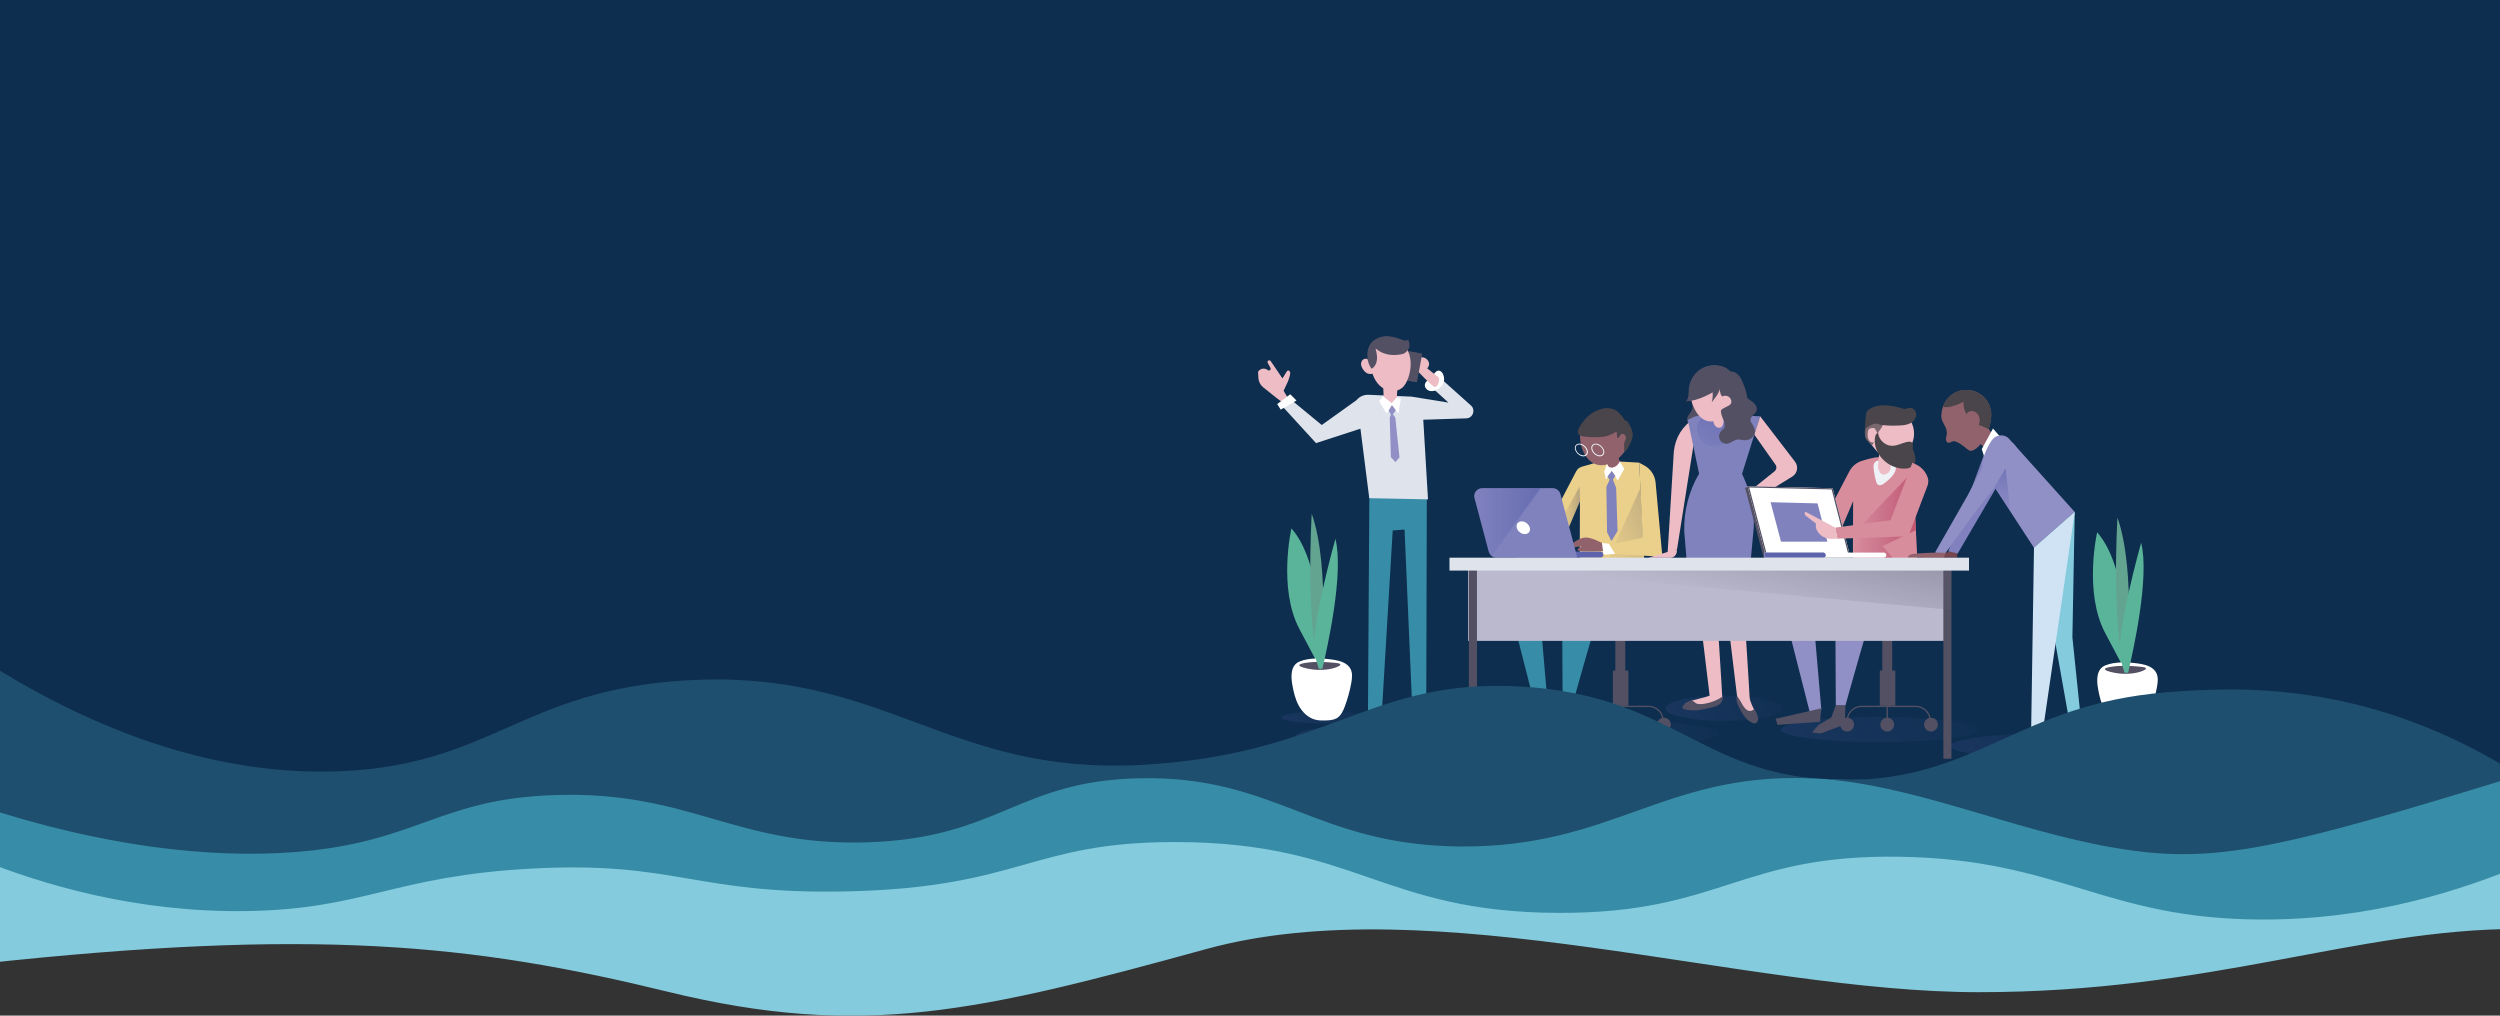 <?xml version="1.0" encoding="utf-8"?>
<!-- Generator: Adobe Illustrator 19.0.0, SVG Export Plug-In . SVG Version: 6.00 Build 0)  -->
<svg version="1.1" id="Layer_1" xmlns="http://www.w3.org/2000/svg" xmlns:xlink="http://www.w3.org/1999/xlink" x="0px" y="0px"
	 viewBox="0 0 1920 780" enable-background="new 0 0 1920 780" xml:space="preserve">
<rect x="0" y="0" width="1920" height="780" fill="#333333" stroke="none"/>
<rect id="XMLID_7_" fill="#0D2E4E" width="1920" height="696.5"/>
<g id="XMLID_8_">
	<linearGradient id="XMLID_19_" gradientUnits="userSpaceOnUse" x1="1055.326" y1="525.982" x2="945.595" y2="599.136">
		<stop  offset="0" style="stop-color:#5057A5;stop-opacity:2.000000e-002"/>
		<stop  offset="1" style="stop-color:#4D57A5;stop-opacity:0.64"/>
	</linearGradient>
	<ellipse id="XMLID_165_" opacity="0.5" fill="url(#XMLID_19_)" cx="1017.8" cy="551" rx="33.6" ry="4.7"/>
	<linearGradient id="XMLID_20_" gradientUnits="userSpaceOnUse" x1="1672.638" y1="527.48" x2="1562.907" y2="600.634">
		<stop  offset="0" style="stop-color:#5057A5;stop-opacity:2.000000e-002"/>
		<stop  offset="1" style="stop-color:#4D57A5;stop-opacity:0.64"/>
	</linearGradient>
	<ellipse id="XMLID_164_" opacity="0.5" fill="url(#XMLID_20_)" cx="1635.1" cy="552.5" rx="33.6" ry="4.7"/>
	<g id="XMLID_158_">
		<path id="XMLID_163_" fill="#5AB49A" d="M991.8,405.8c0,0-10.4,46,6.1,77.2c16.5,31.2,16.5,31.2,16.5,31.2
			S1018.7,436.1,991.8,405.8z"/>
		<path id="XMLID_162_" fill="#FFFFFF" d="M992.5,525.9c1,5.6,2.3,11.3,5.1,16.3c2.8,5,7.3,9.3,12.9,10.6c2.5,0.6,5.2,0.6,7.8,0.5
			c2.8-0.1,5.8-0.3,8.3-1.7c3.2-1.9,4.9-5.5,6.2-9c2.2-5.9,3.9-12,5-18.2c0.6-3.6,1.1-7.4-0.6-10.7c-2.3-4.4-7.6-6.1-12.4-6.9
			c-8.1-1.3-19.2-2-26.9,1.3C991,511.1,991.4,519.7,992.5,525.9z"/>
		<path id="XMLID_161_" fill="#535064" d="M1010.8,514.4c6.4,0.4,13.3-0.6,17.4-2.8c0.8-0.4,1.5-1,1.1-1.5c-0.4-0.6-2.2-0.9-3.6-1
			c-7.7-0.8-16.2-1.2-23.7,0.1C990.9,511.1,1004.9,514.1,1010.8,514.4z"/>
		<path id="XMLID_160_" fill="#62A48F" d="M1007.4,394.5c0,0-5.2,87.7,6.9,119.8C1014.3,514.3,1022.1,436.1,1007.4,394.5z"/>
		<path id="XMLID_159_" fill="#5AB49A" d="M1012.8,513.6h2.8c4.1-17.4,16.6-73.6,10-99.8c0,0-20.8,73.8-15.6,90.3
			C1011.3,508.4,1012.2,511.5,1012.8,513.6z"/>
	</g>
	<g id="XMLID_152_">
		<path id="XMLID_157_" fill="#5AB49A" d="M1610.6,408.8c0,0-10.4,46,6.1,77.2c16.5,31.2,16.5,31.2,16.5,31.2
			S1637.5,439.1,1610.6,408.8z"/>
		<path id="XMLID_156_" fill="#FFFFFF" d="M1611.3,528.9c1,5.6,2.3,11.3,5.1,16.3c2.8,5,7.3,9.3,12.9,10.6c2.5,0.6,5.2,0.6,7.8,0.5
			c2.8-0.1,5.8-0.3,8.3-1.7c3.2-1.9,4.9-5.5,6.2-9c2.2-5.9,3.9-12,5-18.2c0.6-3.6,1.1-7.4-0.6-10.7c-2.3-4.4-7.6-6.1-12.4-6.9
			c-8.1-1.3-19.2-2-26.9,1.3C1609.8,514.1,1610.2,522.7,1611.3,528.9z"/>
		<path id="XMLID_155_" fill="#535064" d="M1629.5,517.4c6.4,0.4,13.3-0.6,17.4-2.8c0.8-0.4,1.5-1,1.1-1.5c-0.5-0.6-2.2-0.9-3.6-1
			c-7.7-0.8-16.2-1.2-23.7,0.1C1609.6,514.1,1623.7,517.1,1629.5,517.4z"/>
		<path id="XMLID_154_" fill="#62A48F" d="M1626.2,397.5c0,0-5.2,87.7,6.9,119.8C1633.1,517.3,1640.9,439.1,1626.2,397.5z"/>
		<path id="XMLID_153_" fill="#5AB49A" d="M1631.6,516.6h2.8c4.1-17.4,16.6-73.6,10-99.8c0,0-20.8,73.8-15.6,90.3
			C1630.1,511.4,1631,514.5,1631.6,516.6z"/>
	</g>
	<linearGradient id="XMLID_21_" gradientUnits="userSpaceOnUse" x1="1154.954" y1="509.18" x2="907.738" y2="673.99">
		<stop  offset="0" style="stop-color:#5057A5;stop-opacity:2.000000e-002"/>
		<stop  offset="1" style="stop-color:#4D57A5;stop-opacity:0.64"/>
	</linearGradient>
	<ellipse id="XMLID_151_" opacity="0.5" fill="url(#XMLID_21_)" cx="1070.4" cy="565.5" rx="75.7" ry="9.7"/>
	<linearGradient id="XMLID_65_" gradientUnits="userSpaceOnUse" x1="1658.373" y1="516.671" x2="1411.158" y2="681.481">
		<stop  offset="0" style="stop-color:#5057A5;stop-opacity:2.000000e-002"/>
		<stop  offset="1" style="stop-color:#4D57A5;stop-opacity:0.64"/>
	</linearGradient>
	<ellipse id="XMLID_150_" opacity="0.5" fill="url(#XMLID_65_)" cx="1573.8" cy="573" rx="75.7" ry="9.7"/>
	<linearGradient id="XMLID_66_" gradientUnits="userSpaceOnUse" x1="1328.754" y1="506.931" x2="1081.538" y2="671.741">
		<stop  offset="0" style="stop-color:#5057A5;stop-opacity:2.000000e-002"/>
		<stop  offset="1" style="stop-color:#4D57A5;stop-opacity:0.64"/>
	</linearGradient>
	<ellipse id="XMLID_149_" opacity="0.5" fill="url(#XMLID_66_)" cx="1244.2" cy="563.3" rx="75.7" ry="9.7"/>
	<linearGradient id="XMLID_67_" gradientUnits="userSpaceOnUse" x1="1528.023" y1="503.935" x2="1280.81" y2="668.744">
		<stop  offset="0" style="stop-color:#5057A5;stop-opacity:2.000000e-002"/>
		<stop  offset="1" style="stop-color:#4D57A5;stop-opacity:0.64"/>
	</linearGradient>
	<ellipse id="XMLID_148_" opacity="0.5" fill="url(#XMLID_67_)" cx="1443.5" cy="560.3" rx="75.7" ry="9.7"/>
	<linearGradient id="XMLID_68_" gradientUnits="userSpaceOnUse" x1="1375.108" y1="510.108" x2="1226.456" y2="609.209">
		<stop  offset="0" style="stop-color:#5057A5;stop-opacity:2.000000e-002"/>
		<stop  offset="1" style="stop-color:#4D57A5;stop-opacity:0.64"/>
	</linearGradient>
	<ellipse id="XMLID_147_" opacity="0.5" fill="url(#XMLID_68_)" cx="1324.3" cy="544" rx="45.2" ry="9.7"/>
	<path id="XMLID_146_" fill="#DFE3EC" d="M1083.9,304.6l28.5,4.6l-13.6-12.4l6.5-7.2l24.7,22.1c3.4,3.6,1,9.5-4,9.6l-34.6,1.1
		L1083.9,304.6z"/>
	<polygon id="XMLID_145_" fill="#378DA7" points="1095.8,377.8 1095.3,564.1 1085.5,564.8 1078.7,406.7 1069.6,407.4 1060.3,563.4 
		1050.5,562.7 1051.7,374.4 	"/>
	<path id="XMLID_143_" fill="#DFE3EC" d="M1083.9,304.6l-33-1.4c-3.4-0.1-6.7,1.3-8.9,3.9l9.6,75.5l45.1,0.9l-4.1-69.2
		C1092.6,314.3,1085.1,304.7,1083.9,304.6z"/>
	<path id="XMLID_142_" fill="#FFFFFF" d="M1098.8,290.2c-1.8,1.4-4.1,2.8-4.5,5.1c-0.3,2,1.1,3.9,3,4.7c1.9,0.7,4,0.4,5.8-0.4
		c2.9-1.3,5.4-4,5.9-7.2c0.4-2.3-0.6-6.8-3.3-7.6C1102.6,283.7,1101,288.4,1098.8,290.2z"/>
	<polygon id="XMLID_141_" fill="#1F4F6E" points="1050.5,562.7 1031.4,568.4 1032.1,570.1 1059.8,567 1060.3,563.4 	"/>
	<path id="XMLID_140_" fill="#EDBCC4" d="M988.8,305.2l-3-5.1l3.3-7c0,0,1.8-4.8,1.8-6.4c0-1.5-1.5-3.6-3-0.9c-1.5,2.7-3,4.8-3,4.8
		l-9-13.3c-0.3-0.4-0.7-0.6-1.1-0.6l0,0c-1,0-1.7,1.1-1.2,2l2.1,3.8c0.7,1.3-0.8,2.6-2,1.8l-0.4-0.3c-2.3-1.6-5.3-1-6.9,1.2
		l-0.2,0.2l0.2,4.5c0.1,2.9,1.4,5.6,3.7,7.5c5.3,4.3,14.7,12,14.9,11.3C985.2,307.9,988.8,305.2,988.8,305.2z"/>
	<path id="XMLID_139_" fill="#EDBCC4" d="M1091.1,275.5c-1.2-0.6-2.9,0-3.6,1.1c-0.8,1.1-0.8,2.7-0.3,4c0.9,2.4,3.5,4.2,6.1,3.8
		c2.5-0.4,4.6-3,4.2-5.5c-0.3-1.8-1.7-3.4-3.4-4.1c-1.7-0.7-3.7-0.5-5.4,0.2"/>
	<path id="XMLID_138_" fill="#EDBCC4" d="M1090.4,278.4l14.8,11.7c0,0,0.4,6.4-3.2,7.1c-1.1,0.7-14.8-13.8-14.8-13.8L1090.4,278.4z"
		/>
	<path id="XMLID_137_" fill="#1F4F6E" d="M1085.5,564.8l0.5,3.1l24,4c0,0,1.2-1.9,0.5-2.1c-0.7-0.2-15.2-5.7-15.2-5.7L1085.5,564.8z
		"/>
	<path id="XMLID_136_" fill="#EDBCC4" d="M1062,288.7l0.8,20.5c0,2.4,1.7,4.4,4.1,4.8l0,0c2.7,0.4,5.2-1.4,5.6-4.1l1-17.8
		L1062,288.7z"/>
	<g id="XMLID_133_">
		
			<rect id="XMLID_135_" x="1079.9" y="270.4" transform="matrix(0.983 0.183 -0.183 0.983 69.805 -193.721)" fill="#535064" width="10.6" height="22.3"/>
		
			<rect id="XMLID_134_" x="1079.9" y="270.3" transform="matrix(0.983 0.183 -0.183 0.983 69.752 -193.568)" fill="#535064" width="9.4" height="22.3"/>
	</g>
	<path id="XMLID_132_" fill="#FFFFFF" d="M1060.8,306.2c0,0-1.5,1.3-1.6,1.7c-0.1,0.4,5.8,9.7,5.8,9.7l4-6.3l4.9,6.3l2-11.5
		l-3.3-0.8l-3.8,4.3l-6.7-5.4L1060.8,306.2z"/>
	<polygon id="XMLID_131_" fill="#908FC6" points="1069,311.2 1066.5,315.3 1068.2,318.4 1067.3,320.8 1068.2,351.1 1071.7,354.9 
		1074.8,351.3 1071.6,320.7 1069.7,318.2 1072,315.1 	"/>
	<path id="XMLID_130_" fill="#EDBCC4" d="M1053.5,266.7c-2.1,4.8-1.9,10.3-0.8,15.5c1.2,5.6,3.5,11.2,7.9,14.8
		c4.4,3.6,11.3,4.6,15.8,1.2c2.7-2,4.2-5.3,5.3-8.5c2.1-6.4,2.5-13.6-0.2-19.8C1076.6,258.4,1059.3,253.2,1053.5,266.7z"/>
	<polygon id="XMLID_129_" fill="#DFE3EC" points="1046.1,328.8 1010.7,340.3 985,312.2 991.4,306.9 1015.1,326.4 1042.1,307.1 
		1046.6,315.2 	"/>
	<polygon id="XMLID_128_" fill="#FFFFFF" points="980.9,310.3 983.6,314.6 995.7,307.6 990.9,302.8 	"/>
	<path id="XMLID_127_" fill="#EDBCC4" d="M1047.4,275.8c-1.5,0.7-2.3,2.5-2.1,4.2c0.2,1.7,1.1,3.2,2.1,4.5c0.6,0.7,1.2,1.4,2,1.9
		c0.8,0.5,1.7,0.7,2.5,0.8c1.1,0.1,2.4,0,3-0.9c0.3-0.5,0.4-1.1,0.5-1.7c0.3-2.7-0.4-3.8-2-5.8
		C1052,277.1,1050.1,274.6,1047.4,275.8z"/>
	<path id="XMLID_126_" fill="#535064" d="M1057.5,276c-0.2,2.9-1.6,5.8-4.1,7.2c-1.9-2.4-2.9-5.4-3.2-8.4c-0.4-3.7,0.2-7.7,2.4-10.8
		c2.5-3.5,6.8-5.4,11.1-5.7c4.3-0.3,8.5,0.8,12.5,2.4c1.7,0.7,3.9,1.4,5.2,0.1c0.7,1.3,1.1,2.7,1.1,4.2c0,1.1-0.2,2.3-0.8,3.2
		c-1,1.6-2.7,3.3-4.6,3.7c-14,3.1-20.5-4.5-20.5-4.2c-0.2,0.7,0.2,1.7,0.4,2.4C1057.4,272.1,1057.7,274,1057.5,276z"/>
	<path id="XMLID_125_" fill="#EBD08B" d="M1262.9,432.6l-4-77.3c0,0-19.9-1.2-25.8-1.2c-3.2,0-8.7,1.5-13.1,2.9
		c-4.1,1.3-7.5,1.2-9.5,5l-32.6,62.4l20,1.9l6.7-7.6l-3.4-5.1l12.2-28.7l-0.2,48.6L1262.9,432.6z"/>
	<linearGradient id="XMLID_167_" gradientUnits="userSpaceOnUse" x1="1191.508" y1="397.113" x2="1213.535" y2="397.113">
		<stop  offset="0" style="stop-color:#EBD08B;stop-opacity:0"/>
		<stop  offset="1" style="stop-color:#535064;stop-opacity:0.7"/>
	</linearGradient>
	<path id="XMLID_124_" opacity="0.5" fill="url(#XMLID_167_)" d="M1213.1,373.6l-21.6,39l6.7,7.9c0,0,2.7,0.5,5.3-0.3l1.2-1.4
		l-3.4-5.1l12.2-28.7L1213.1,373.6z"/>
	<path id="XMLID_123_" fill="#91626B" d="M1230.3,417c-0.8-0.3-7.5-4.2-12.5-4.2c-5,0-11.1,5.3-11.1,5.3s-0.8,2.8,2.5,2.2
		c3.3-0.6,5.6-0.8,5.6-0.8s-5.9,3.1-1.9,3.6c3.9,0.6,20.3,0,20.3,0L1230.3,417z"/>
	<path id="XMLID_122_" fill="#5D63AC" d="M1229.1,428.3h-64.4v-4.7h64.4c1.3,0,2.4,1.1,2.4,2.4l0,0
		C1231.5,427.3,1230.4,428.3,1229.1,428.3z"/>
	<path id="XMLID_121_" fill="#8082BE" d="M1211.4,428.3h-62.1c-2.7,0-5.1-1.8-5.9-4.5l-11-41.3c-1-3.8,1.9-7.6,5.9-7.6h54.2
		c2.7,0,5.1,1.8,5.9,4.5L1211.4,428.3z"/>
	<linearGradient id="XMLID_168_" gradientUnits="userSpaceOnUse" x1="1132.35" y1="400.973" x2="1183.285" y2="400.973">
		<stop  offset="0" style="stop-color:#4F56A4;stop-opacity:0"/>
		<stop  offset="1" style="stop-color:#4D57A5;stop-opacity:0.502"/>
	</linearGradient>
	<path id="XMLID_120_" fill="url(#XMLID_168_)" d="M1138.4,375c-4,0-6.9,3.8-5.9,7.6l11,41.3c0.3,1.3,1.1,2.4,2,3.1l37.7-52H1138.4z
		"/>
	<path id="XMLID_119_" fill="#FFFFFF" d="M1174.9,405.3c0.7,2.7-1,4.9-3.8,4.9c-2.8,0-5.6-2.2-6.2-4.9c-0.7-2.7,1-4.9,3.8-4.9
		C1171.4,400.4,1174.2,402.6,1174.9,405.3z"/>
	<path id="XMLID_118_" fill="#91626B" d="M1231.2,344.6c0.6,1.1,4.5,16.4,4.5,16.4s1.4,2.5,4.7,2.2c3.3-0.3,4.7-5,4.7-5l-5.9-19.2
		L1231.2,344.6z"/>
	<path id="XMLID_117_" fill="#91626B" d="M1251.8,335.1c0,10.6-11.2,22.2-21.8,22.2c-10.6,0-16.5-11.7-16.5-22.2
		c0-10.6,8.6-19.1,19.1-19.1C1243.2,316,1251.8,324.6,1251.8,335.1z"/>
	<path id="XMLID_116_" fill="#FFFFFF" d="M1234.2,356.3l-2.2,5.9l1.4,6.1l4.5-6.4l4.5,7.2l5-8.9l-3.3-5.9c0,0-1.7,3.9-5.3,4.7
		C1235.1,359.9,1234.2,356.3,1234.2,356.3z"/>
	<polygon id="XMLID_115_" fill="#8082BE" points="1237.8,361.8 1234.5,366 1236.2,368.5 1233.7,373.8 1234.2,408.7 1237.6,415.6 
		1242.3,407.8 1241.2,374.7 1238.7,368.3 1240.6,365.5 	"/>
	<linearGradient id="XMLID_169_" gradientUnits="userSpaceOnUse" x1="1203.289" y1="425.216" x2="1311.863" y2="382.271">
		<stop  offset="0" style="stop-color:#EBD08B;stop-opacity:0"/>
		<stop  offset="1" style="stop-color:#535064;stop-opacity:0.7"/>
	</linearGradient>
	<polygon id="XMLID_114_" fill="url(#XMLID_169_)" points="1261.3,371.5 1262.5,432.6 1233.8,432.3 	"/>
	<path id="XMLID_113_" fill="#EBD08B" d="M1258.9,355.4l2.7,57.6l-26.6,5.4l3.6,7l38.1,2.2l-5.2-56.9c-0.5-5.9-4.1-11-9.4-13.6
		L1258.9,355.4z"/>
	<polygon id="XMLID_112_" fill="#FFFFFF" points="1230.3,417 1235.6,417.6 1240.4,425.4 1231.5,426 	"/>
	<path id="XMLID_111_" fill="#378DA7" d="M1203.8,443.1l-47.1,12l24,94.2l8.3-4.1l-7-81l42.1-13.2l-24.4,14l0.4,76.8h7.4
		c0,0,20.7-75.2,22.7-75.2c2.1,0,36.8-23.1,36.8-23.1L1203.8,443.1z"/>
	<polygon id="XMLID_110_" fill="#378DA7" points="1155.3,556.7 1188.1,554.3 1189,544 1154,552 	"/>
	<polygon id="XMLID_109_" fill="#378DA7" points="1181.9,562.5 1188.5,563.3 1207.1,556.3 1207.5,541.8 1200.1,541.8 1196.8,550.9 
		1186.8,556.9 	"/>
	<path id="XMLID_108_" fill="#4A454A" d="M1212.9,328.3c-0.7,1.4-1.5,3-1,4.4c0.7,1.8,2.9,2.3,4.8,2.6c3.3,0.4,6.6,0.6,9.9,0.5
		c2.2,0,4.4-0.2,6.5-0.7c3.5-0.8,6.7-2.6,9.8-4.4c2.2-1.3,4.7-2.8,5.1-5.4c0.4-2.5-1.4-4.8-3.1-6.6c-1-1.1-1.9-2.1-3.1-3
		c-2.8-2.1-6.6-2.6-10-2.1C1223.1,315.2,1216.9,321,1212.9,328.3z"/>
	<path id="XMLID_107_" fill="#4A454A" d="M1244.2,334.5c0.3-1,1.6-1.5,2.6-1.2c1,0.3,1.7,1.3,1.8,2.4c0.2,1-0.1,2.1-0.6,3
		c-0.2,0.5-0.5,0.9-0.6,1.4c-0.1,0.4-0.1,0.9-0.1,1.3c0,1.9,0.1,3.7,0.1,5.6c1.5-0.6,2.4-2.2,3.2-3.6c1.7-3.2,3.5-6.6,3.3-10.2
		c-0.2-3-1.7-5.7-3.2-8.3c-0.3-0.6-0.7-1.1-1.2-1.5c-0.8-0.5-1.8-0.6-2.6-0.3c-0.9,0.3-1.6,0.8-2.4,1.3c-0.7,0.5-1.5,1-2.2,1.5
		c-0.7,0.5-1.5,1-1.9,1.8c-0.7,1.4,0.3,2,1.1,2.9C1241.9,331,1241.1,340.3,1244.2,334.5z"/>
	<g id="XMLID_103_">
		<path id="XMLID_104_" fill="#EEF1F6" d="M1216.1,350.5c-2.5,0-5.3-2.1-6.3-4.8c-0.5-1.4-0.4-2.8,0.3-3.7c0.6-0.8,1.6-1.3,2.8-1.3
			c2.5,0,5.3,2.1,6.3,4.8c0.5,1.4,0.4,2.8-0.3,3.7C1218.2,350,1217.3,350.5,1216.1,350.5z M1212.8,341.4c-0.9,0-1.7,0.4-2.2,1
			c-0.5,0.8-0.6,1.9-0.2,3c0.8,2.4,3.3,4.3,5.6,4.3c0.9,0,1.7-0.4,2.2-1c0.5-0.8,0.6-1.9,0.2-3
			C1217.6,343.4,1215.1,341.4,1212.8,341.4z"/>
	</g>
	<g id="XMLID_99_">
		<path id="XMLID_100_" fill="#EEF1F6" d="M1228.7,350.5c-2.5,0-5.3-2.1-6.3-4.8c-0.5-1.4-0.4-2.8,0.3-3.7c0.6-0.8,1.6-1.3,2.8-1.3
			c2.5,0,5.3,2.1,6.3,4.8c0.5,1.4,0.4,2.8-0.3,3.7C1230.9,350,1229.9,350.5,1228.7,350.5z M1225.5,341.4c-0.9,0-1.7,0.4-2.2,1
			c-0.5,0.8-0.6,1.9-0.2,3c0.8,2.4,3.3,4.3,5.6,4.3c0.9,0,1.7-0.4,2.2-1c0.5-0.8,0.6-1.9,0.2-3
			C1230.3,343.4,1227.7,341.4,1225.5,341.4z"/>
	</g>
	<g id="XMLID_86_">
		<path id="XMLID_98_" fill="#535064" d="M1298.6,305.3c0.2,3,1.8,6,1,8.9c-0.7,2.4-2.9,4.1-3.6,6.4c-0.8,2.7,0.6,5.5,1.9,7.9
			c1.1,2.1,2.7,4.4,5,4.4c1,0,2-0.5,2.9-0.9c2.2-1.1,4.5-2.2,6.7-3.4c1-0.5,1.9-1,2.7-1.7c1.2-1.1,1.8-2.7,2.3-4.2
			c1.7-4.7,3.2-9.7,2.9-14.7c-0.4-5-3.1-10.1-7.8-12c-2.6-1-10.2-2-12.5,0.3c-1,1-0.5,2.1-0.6,3.3
			C1299.3,301.6,1298.5,303.3,1298.6,305.3z"/>
		<path id="XMLID_97_" fill="#EDBCC4" d="M1304,320.3l-2.3,0.6c-9.5,6.2-15,14.7-16.2,25.9l-4.8,78.1l7.3-3.2L1304,320.3z"/>
		<path id="XMLID_96_" fill="#8082BE" d="M1351.8,319.7l-38.6-1.6c-3.3-0.1-9,1-12.1,2l-4.9,2.3l8.7,41.4h0
			c-7.9,13.4-11.8,28.7-11.4,44.2l4.6,56.4h43.3l5.5-59.5c0.5-12.2-1.8-24.3-6.6-35.5l-2.4-5.5L1351.8,319.7z"/>
		<linearGradient id="XMLID_173_" gradientUnits="userSpaceOnUse" x1="1310.958" y1="356.464" x2="1331.301" y2="302.653">
			<stop  offset="0" style="stop-color:#4F56A4;stop-opacity:0"/>
			<stop  offset="1" style="stop-color:#4D57A5;stop-opacity:0.502"/>
		</linearGradient>
		<path id="XMLID_95_" fill="url(#XMLID_173_)" d="M1305.4,336.3c1,2,2.5,3.8,4.4,4.9c2.6,1.5,5.8,1.7,8.7,1.1
			c2.9-0.6,5.6-2,8.2-3.5c4.7-2.7,9.1-6,12.5-10.2c2.4-3,4.2-7.2,2.3-10.4c-1.2-2.1-3.7-3.1-6-3.8
			C1323,311.1,1295.8,318.2,1305.4,336.3z"/>
		<path id="XMLID_94_" fill="#EDBCC4" d="M1335.2,299.5c0,10.3-10.9,24.2-21.2,24.2c-10.3,0-16-13.9-16-24.2
			c0-10.3,8.3-18.6,18.6-18.6C1326.9,280.9,1335.2,289.3,1335.2,299.5z"/>
		<path id="XMLID_93_" fill="#EDBCC4" d="M1351.8,319.7l26.8,34.9c2.8,3.7,1.8,8.9-2.1,11.4l-31.3,19.2l-3.9-6l21.5-17.2
			c1.6-1.3,1.9-3.5,0.8-5.1l-16.3-23.1L1351.8,319.7z"/>
		<path id="XMLID_92_" fill="#EDBCC4" d="M1265.9,428.4h16.8c2.7,0,4.9-2.1,5.1-4.8l0.1-1.9L1265.9,428.4z"/>
		<path id="XMLID_91_" fill="#EDBCC4" d="M1311.6,312c-0.2-0.6,4.4,12.3,4.4,12.3s1.1,5.3,5.5,4c4.4-1.3,1.7-20.1,1.1-20.3
			C1322,307.8,1312,313.1,1311.6,312z"/>
		<path id="XMLID_90_" fill="#535064" d="M1322.6,297.1c-8.6,5.2-17.7,10.6-27.7,11.2c2.3-2.8,1.8-6.8,2.2-10.4
			c0.7-5.9,4.1-11.3,9.1-14.5c5-3.1,11.4-3.8,17-1.9c2.1,0.7,4.1,1.9,5.4,3.7C1332.4,290.4,1326.6,294.6,1322.6,297.1z"/>
		<path id="XMLID_89_" fill="#535064" d="M1321.9,317.7c0.6,2.8,2.3,5.2,2.6,8c0.2,1.8-0.2,3.6-0.6,5.4c-0.5,2.2-1,4.3-1.5,6.5
			c3-0.6,5.7-2.2,8.1-4.1c8.6-6.9,13.1-18.6,11.2-29.4c-0.5-3.1-1.5-6.1-2.7-9c-0.9-2.3-1.8-4.6-3.3-6.4c-1.5-1.9-3.7-3.3-6.2-3.4
			c-2.9-0.1-5.5,1.8-7.2,4.2c-1.2,1.6-2,3.5-2,5.5s0.7,8.7,2.5,9.5c2.3-1.4,5.7-0.2,6.6,2.4c1.4,4-2.2,4.7-4.6,6.1
			C1321.9,314.6,1321.2,314.6,1321.9,317.7z"/>
		<path id="XMLID_88_" fill="#535064" d="M1341.6,305.6c1.8,1.4,3.9,2.4,5.5,4c1.6,1.6,2.7,4.1,1.8,6.2c-0.5,1.3-1.7,2.3-2.7,3.3
			c-1,1-2,2.3-1.8,3.8c0.1,0.9,0.7,1.8,1.2,2.6c1.4,2.1,2.6,4.5,2.1,6.9c-0.3,2-1.7,3.7-3.5,4.7c-1.8,1-3.8,1.2-5.8,0.9
			c-1.2-0.2-2.3-0.5-3.4-0.5c-3.1,0.1-5.5,2.9-8.5,3.3c-1.7,0.2-3.5-0.5-4.7-1.7c-1.2-1.3-1.8-3.1-1.5-4.8c0.5-2.8,2.9-4.8,5.2-6.5
			c2.3-1.7,4.7-3.8,5-6.6c0.2-2.1-0.7-4.2-0.5-6.3c0.4-3,3.2-5.2,3.9-8.2c0.4-1.7-0.2-5.9,2.4-5.9
			C1338.3,300.8,1340.1,304.5,1341.6,305.6z"/>
		<path id="XMLID_87_" fill="#535064" d="M1319.4,302.2c-0.5,1-1.2,2-1.9,2.9c-1,1.3-2,2.6-2.9,3.9c0.7-2.5,0.9-5.2,0.7-7.7
			c0-0.4-0.1-0.8,0-1.2c0.2-0.7,0.8-1.2,1.5-1.7c0.9-0.6,3.2-2.5,4.1-1.3C1321.5,298.1,1319.9,301.3,1319.4,302.2z"/>
	</g>
	<g id="XMLID_59_">
		<polygon id="XMLID_85_" fill="#535064" points="1342.1,373.4 1340.3,375 1346.4,382.1 		"/>
		<path id="XMLID_84_" fill="#D88D9C" d="M1472.7,432.6l-4-77.3c0,0-19.9-4.2-25.8-4.2c-3.2,0-8.7,1.5-13.1,2.9
			c-4.1,1.3-7.5,4.2-9.5,8l-32.6,62.4l20,1.9l6.7-7.6l-3.4-5.1l12.2-28.7l-0.2,48.6L1472.7,432.6z"/>
		<path id="XMLID_83_" fill="#EDBCC4" d="M1470,333c0,10.6-8.6,19.1-19.1,19.1c-5.8,0-9.9-6.1-13.4-10.2c-2.8-3.3-5.1-4.3-5.1-9
			c0-10.6,7.9-19,18.5-19C1461.5,313.9,1470,322.4,1470,333z"/>
		<polygon id="XMLID_82_" fill="#535064" points="1421.2,428.3 1354.5,428.3 1340.3,375 1407,375 		"/>
		<polygon id="XMLID_81_" fill="#FFFFFF" points="1421.2,428.3 1356.5,428.3 1342.1,373.4 1407.5,375 		"/>
		<rect id="XMLID_80_" x="1355" y="424.5" fill="#535064" width="45.8" height="3.9"/>
		<linearGradient id="XMLID_174_" gradientUnits="userSpaceOnUse" x1="1423.095" y1="399.759" x2="1471.357" y2="399.759">
			<stop  offset="0" style="stop-color:#B6587B;stop-opacity:0"/>
			<stop  offset="1" style="stop-color:#C45771"/>
		</linearGradient>
		<path id="XMLID_79_" fill="url(#XMLID_174_)" d="M1445.8,419.4l25.6-12.2l-2.1-41.2l-4.4,0.3l-33.1,34.8c0,0-4.9,12.9-8.5,23.1
			l0,9.5l34.4-0.7L1445.8,419.4z"/>
		<polygon id="XMLID_78_" fill="#8082BE" points="1403.4,416 1367.8,416 1359.8,385.7 1395.9,386.6 		"/>
		<path id="XMLID_77_" fill="#908FC6" d="M1413.6,443.1l-47.1,12l24,94.2l8.3-4.1l-7-81l42.1-13.2l-24.4,14l0.4,76.8h7.4
			c0,0,20.7-75.2,22.7-75.2c2.1,0,36.8-23.1,36.8-23.1L1413.6,443.1z"/>
		<polygon id="XMLID_76_" fill="#535064" points="1365.1,556.7 1397.8,554.3 1398.7,544 1363.7,552 		"/>
		<path id="XMLID_75_" fill="#EEF1F6" d="M1438.9,359.2c0.3,3.7,1,7.4,2.1,10.9c0.2,0.8,0.5,1.6,1.2,2.1c1.3,1,3.2,0.2,4.6-0.8
			c2.4-1.7,4.6-3.6,6.5-5.9c1.2-1.5,2.3-3.1,2.6-4.9c0.4-1.8-0.1-3.9-1.5-5.2c-2.2-1.9-6.9-1.8-9.7-1.9
			C1440.7,353.5,1438.5,355.1,1438.9,359.2z"/>
		<polygon id="XMLID_74_" fill="#535064" points="1391.7,562.5 1398.3,563.3 1416.9,556.3 1417.3,541.8 1409.8,541.8 1406.5,550.9 
			1396.5,556.9 		"/>
		<path id="XMLID_73_" fill="#EDBCC4" d="M1443.7,342.6l-1.4,16.1c0,0,1.1,6.8,5.1,5.7c4-1.1,4.5-4.2,4.5-4.2l1.7-19.2L1443.7,342.6
			z"/>
		<path id="XMLID_72_" fill="#4A454A" d="M1458,326.8c3-0.1,6.1-0.3,8.8-1.6c2.7-1.3,5-4,4.9-7c0-3-3.2-5.8-6-4.9
			c-0.7,0.2-1.2,0.6-1.9,0.7c-1,0.2-2.1-0.1-3.1-0.4c-7.7-2.3-16.4-3.8-23.6-0.2c-1.3,0.7-2.7,1.6-3.4,2.9c-0.5,1-0.7,2.2-0.8,3.4
			c-0.3,3.1-0.5,6.3-0.6,9.4c2.1-1.1,4.2-2.5,6.3-3.4c2.1-0.9,3.5,0,5.7,0.5C1448.9,327,1453.5,327,1458,326.8z"/>
		<path id="XMLID_71_" opacity="0.7" fill="#4A454A" d="M1440.1,321.7c-2-0.4-4,0.3-5.6,1.6c-1.4,2.4-2.4,5.2-2.6,8.1
			c0.2,1,0.4,2.1,0.4,3.1c0,0.6,0.2,1.6,0.6,2.7c1.1,1.7,2.9,2.8,4.6,4.8c0.1,0.1,0.1,0.2,0.2,0.3c1.9-3.2,4.9-10.5,5.4-11.2
			c0.9-1.1,3.6-4.5,3.1-6C1445.8,323.5,1441.4,321.9,1440.1,321.7z"/>
		<path id="XMLID_70_" fill="#EDBCC4" d="M1440.1,329.5c-0.1-0.2-0.3-0.4-0.5-0.6c-0.3-0.2-0.6-0.2-0.9-0.2c-1.3,0-2.7,0.1-3.5,1.1
			c-0.3,0.4-0.5,1-0.6,1.5c-0.2,1.2-0.3,2.5-0.2,3.8c0.2,1.9,1.1,4.1,3,4.6c1.1,0.3,2.3-0.2,3.2-1
			C1443.6,336,1442,332.4,1440.1,329.5z"/>
		<path id="XMLID_69_" fill="#4A454A" d="M1464.2,339.5c1-0.2,2-0.4,3-0.2c1,0.2,1.9,1,2,2c0,0.5-0.1,1-0.2,1.5
			c-0.3,1.5,0.4,3,0.9,4.4c1.1,3.1,1.9,6.9,0,9.6c-1.8,2.6-5.3,3.3-8.4,3.1c-9.3-0.4-18-7.1-20.8-15.9c-1-3.1-1.3-6.5-0.3-9.6
			c0.3-0.9,1.1-2,2-1.7c0.5,3.6,2.9,6.9,6.1,8.5C1454.1,344.2,1458.8,340.8,1464.2,339.5z"/>
		<g id="XMLID_64_">
			<path id="XMLID_170_" fill="#535064" d="M1343.4,374.4l63.3,1.5l13.2,51.4h-62.6L1343.4,374.4 M1342.1,373.4l14.5,55h64.6
				l-13.7-53.4L1342.1,373.4L1342.1,373.4z"/>
		</g>
		<path id="XMLID_63_" fill="#FFFFFF" d="M1446.8,428.3H1355v-3.9h91.8c1.1,0,1.9,0.9,1.9,1.9l0,0
			C1448.7,427.5,1447.8,428.3,1446.8,428.3z"/>
		<path id="XMLID_62_" fill="#5D63AC" d="M1400.3,428.3H1355v-3.9h45.3c1.1,0,1.9,0.9,1.9,1.9l0,0
			C1402.3,427.5,1401.4,428.3,1400.3,428.3z"/>
		<path id="XMLID_61_" fill="#D88D9C" d="M1468.7,355.4l-16.7,44.1l-42.6,5.7l1.7,8.5l54.5-1.8l14.7-38.8c0.7-1.9,0.9-4,0.3-6
			c-1.4-4.4-4.5-8.1-8.7-10.2L1468.7,355.4z"/>
		<path id="XMLID_60_" fill="#EDBCC4" d="M1409.4,405.2l-23-12.3c0,0-1.2,1.8,0.6,3.3c1.8,1.5,7.6,5.8,7.6,5.8v3.3
			c1.9,6.3,7.8,9.2,14.4,8.5l2.1-0.2L1409.4,405.2z"/>
	</g>
	<path id="XMLID_58_" fill="#764650" d="M1503,428.3h-27.4c0,0-0.8-2,3.6-2.8c4.4-0.8,16.7-1.2,16.7-1.2l3.2-3.6l4.4,1.2L1503,428.3
		z"/>
	<path id="XMLID_57_" fill="#8081BE" d="M1525.5,344.5l-29.2,78.8l7.2,1.8l44.9-76.8c0,0-1.3-5-8.9-9.7
		C1531.8,333.8,1525.5,344.5,1525.5,344.5z"/>
	<path id="XMLID_56_" fill="#91626B" d="M1526.3,308.3c-5.7-8.9-17.5-11.5-26.4-5.8c-5,3.2-8.2,8.9-8.8,14.7c-0.3,3-0.3,4,0.9,6.7
		c1.2,2.8,4.6,6.6,2.6,12.1c-0.4,1.3-0.1,3.3,1.4,3.9c1.5,0.6,2.8-1,4.3-1.1c2.8-0.1,8.2,4.1,10.1,5.8c0.8,0.7,1.8,1.5,2.9,1.6
		c0.9,0.1,1.9-0.2,2.7-0.7c4.2-2.2,6.8-6.5,8.9-10.8c2-4,3.7-8.2,4-12.6C1529.8,317.6,1529,312.6,1526.3,308.3z"/>
	<path id="XMLID_55_" fill="#91626B" d="M1525.6,345.3c0.8,0.8,1.8,1.7,3,1.5c0.5-0.1,1-0.4,1.4-0.7c1.2-0.8,2.3-1.7,3.2-2.8
		c0.6-0.6,1.2-1.4,1.2-2.2c0-0.5-0.2-1-0.4-1.4c-1.9-4.4-5.9-7.7-7.3-12.2c-0.6-2.1-0.7-4.3-1.4-6.3c-0.7-2-2.4-4-4.5-4.1
		c-1.3-0.1-2.5,0.6-3.5,1.3c-3.3,2.5-5.3,6.7-4.9,10.9c0.3,3.8,2.5,7.2,5.6,9.3C1520.9,340.7,1523,342.7,1525.6,345.3z"/>
	<path id="XMLID_54_" fill="#4A454A" d="M1499.9,302.5c-3.5,2.3-6.2,5.8-7.6,9.8c3.7,1.8,13-2.2,15.6-3.7
		c-0.3,6.4,3.2,12.9,8.7,16.2c3.4,2,7.3,2.9,10.7,4.8c0.9-2.4,1.5-4.8,1.7-7.3c0.9-4.6,0.1-9.6-2.7-13.9
		C1520.6,299.4,1508.8,296.8,1499.9,302.5z"/>
	<path id="XMLID_53_" fill="#91626B" d="M1510.1,321.9c-1.1-2,0-4.7,2-5.7c2-1,4.6-0.4,6.2,1.2c1.6,1.6,2.3,4,2.1,6.2
		c-0.2,2.8-2.3,5.9-5.1,5.8c-1.6-0.1-3-1.1-3.8-2.4c-0.9-1.3-1.3-2.8-1.8-4.3"/>
	<polygon id="XMLID_52_" fill="#FFFFFF" points="1536.1,335.4 1530.6,329.1 1522,344.9 1525.2,354.9 1536.6,342.1 	"/>
	<path id="XMLID_51_" fill="#908FC6" d="M1542.3,336.3l51.1,56.9l-31.3,27.5l-38.4-58.9c-3.9-5.6,2.1-18.1,6-23.7l0,0
		C1532.6,333.9,1538.4,333.1,1542.3,336.3z"/>
	<polygon id="XMLID_50_" fill="#84CBDD" points="1591.7,567.8 1577.9,490.3 1562.1,420.7 1593.4,393.2 1591.6,489.4 1599.3,564 	"/>
	<polygon id="XMLID_49_" fill="#D0E3F5" points="1593.4,393.2 1567.6,570.3 1559.8,569 1562.1,420.7 	"/>
	<polygon id="XMLID_48_" fill="#D0E3F5" points="1545.5,575.9 1566.1,575.1 1567.3,568.7 1561.4,567.9 1541.5,573.5 1541.9,576.3 	
		"/>
	<polygon id="XMLID_47_" fill="#378DA7" points="1599.3,564 1599.9,570 1576,571.4 1575.8,569.5 1596.9,562.8 	"/>
	<path id="XMLID_46_" fill="#91626B" d="M1492.8,428.3h-27.4c0,0-0.8-2,3.6-2.8c4.4-0.8,17.6-1.1,17.6-1.1l2.2-3.7l6,2.3
		L1492.8,428.3z"/>
	<path id="XMLID_45_" fill="#908FC6" d="M1531.8,341.4l-20.8,39.3l-24.9,43.6l8.1,0.3l22.2-30.6l29.4-37.6c3.8-3,5-8.3,2.8-12.6l0,0
		C1545.4,337.1,1536.6,336,1531.8,341.4z"/>
	<linearGradient id="XMLID_175_" gradientUnits="userSpaceOnUse" x1="1535.422" y1="397.079" x2="1542.253" y2="355.024">
		<stop  offset="0" style="stop-color:#4F56A4;stop-opacity:0"/>
		<stop  offset="1" style="stop-color:#4D57A5;stop-opacity:0.502"/>
	</linearGradient>
	<path id="XMLID_44_" fill="url(#XMLID_175_)" d="M1543.7,392.4c-0.6-8-3.4-32.8-3.4-32.8l-8.6,14.4L1543.7,392.4z"/>
	<g id="XMLID_41_">
		<path id="XMLID_43_" fill="#EDBCC4" d="M1316.9,457.7c-1.4,0-12.6,4.7-12.6,4.7l8.7,71.8c-2,0.9-4.7,1.5-6.6,2
			c-4.3,1.2-8.1,1.7-11.9,4.2c-0.3,0.2-0.4,1.3-0.5,1.7c-0.1,0.8,1,1.2,1.8,1.2c5.2,0.2,10.4,0.2,15.6,0.1c3.3-0.1,6-1.8,9-3.3
			c1.7-0.9,2.4-3.5,2.3-4.7C1322.7,535,1318.3,457.7,1316.9,457.7z"/>
		<path id="XMLID_42_" fill="#535064" d="M1307.3,540.7c5-0.5,11.7-2.7,15.6-5.9c0.3,3.3-0.6,6.5-6.9,8.1
			c-7.3,1.9-15.1,3.9-22.3,1.8c-0.8-0.2-1.7-0.7-1.6-1.5c0-0.4,0.2-0.7,0.4-1c1.3-1.7,5.1-4.8,7.3-4c1.2,0.4,2,1.7,3.3,2.2
			C1304.5,540.8,1305.9,540.8,1307.3,540.7z"/>
	</g>
	<g id="XMLID_37_">
		<path id="XMLID_40_" fill="#EDBCC4" d="M1316.9,543.3"/>
		<path id="XMLID_39_" fill="#EDBCC4" d="M1343.7,535.4c0-0.4-4.4-77.7-5.8-77.7c-1.4,0-12.6,4.7-12.6,4.7l8.7,71.8
			c1.5,3.9,2.7,7.6,4.9,11.1c2.1,3.5,5,6.8,8.7,8.7c0.4,0.2,0.9,0.4,1.3,0.1c0.2-0.1,0.3-0.4,0.4-0.7c0.6-2.1-0.3-4.4-1.2-6.4
			C1346.5,543.3,1344,539.4,1343.7,535.4z"/>
		<path id="XMLID_38_" fill="#535064" d="M1336.4,544.8c2.2,4.1,5,8.4,9.3,10.3c0.7,0.3,1.5,0.6,2.3,0.4c1.1-0.2,1.8-1.2,2.1-2.2
			c0.3-1,0.1-2.2-0.2-3.2c-0.4-1.6-1.1-3.1-1.9-4.5c-0.2-0.3-0.5-0.7-0.8-0.7c-0.5-0.1-0.9,0.3-1.3,0.6c-1.1,0.8-2.7,0.7-3.9,0
			c-1.2-0.7-2.1-1.8-2.9-2.9c-1.6-2.2-3.1-6.3-5.3-7.6C1333,538.4,1334.8,541.9,1336.4,544.8z"/>
	</g>
	<g id="XMLID_28_">
		<circle id="XMLID_36_" fill="#535064" cx="1213.6" cy="556.5" r="5.3"/>
		<circle id="XMLID_35_" fill="#535064" cx="1277.9" cy="556.5" r="5.3"/>
		<circle id="XMLID_34_" fill="#535064" cx="1244.4" cy="556.5" r="5.3"/>
		<path id="XMLID_33_" fill="none" stroke="#535064" stroke-miterlimit="10" d="M1213.6,556.5v-2.8c0-6.2,5-11.2,11.2-11.2h21v-54.5
			"/>
		<path id="XMLID_32_" fill="none" stroke="#535064" stroke-miterlimit="10" d="M1277.3,556.5v-2.8c0-6.2-5-11.2-11.2-11.2h-21
			v-54.5"/>
		<line id="XMLID_31_" fill="none" stroke="#535064" stroke-miterlimit="10" x1="1244.4" y1="556.5" x2="1244.4" y2="542.5"/>
		<rect id="XMLID_30_" x="1238.7" y="515" fill="#535064" width="11.9" height="27"/>
		<rect id="XMLID_29_" x="1240.6" y="488.5" fill="#535064" width="7.6" height="30.7"/>
	</g>
	<g id="XMLID_16_">
		<circle id="XMLID_27_" fill="#535064" cx="1418.6" cy="556.5" r="5.3"/>
		<circle id="XMLID_26_" fill="#535064" cx="1483" cy="556.5" r="5.3"/>
		<circle id="XMLID_25_" fill="#535064" cx="1449.4" cy="556.5" r="5.3"/>
		<path id="XMLID_24_" fill="none" stroke="#535064" stroke-miterlimit="10" d="M1418.6,556.5v-2.8c0-6.2,5-11.2,11.2-11.2h21v-54.5
			"/>
		<path id="XMLID_23_" fill="none" stroke="#535064" stroke-miterlimit="10" d="M1482.4,556.5v-2.8c0-6.2-5-11.2-11.2-11.2h-21
			v-54.5"/>
		<line id="XMLID_22_" fill="none" stroke="#535064" stroke-miterlimit="10" x1="1449.4" y1="556.5" x2="1449.4" y2="542.5"/>
		<rect id="XMLID_18_" x="1443.7" y="515" fill="#535064" width="11.9" height="27"/>
		<rect id="XMLID_17_" x="1445.6" y="488.5" fill="#535064" width="7.6" height="30.7"/>
	</g>
	<g id="XMLID_9_">
		<rect id="XMLID_14_" x="1127.5" y="434.1" fill="#BAB9CD" width="367" height="58.1"/>
		<rect id="XMLID_13_" x="1128.1" y="434.5" fill="#535064" width="6.2" height="148.2"/>
		<rect id="XMLID_12_" x="1492.5" y="434.5" fill="#535064" width="6.2" height="148.2"/>
		<linearGradient id="XMLID_176_" gradientUnits="userSpaceOnUse" x1="1310.943" y1="460.387" x2="1336.913" y2="340.525">
			<stop  offset="0" style="stop-color:#686576;stop-opacity:0"/>
			<stop  offset="1" style="stop-color:#535064;stop-opacity:0.7"/>
		</linearGradient>
		<polygon id="XMLID_11_" fill="url(#XMLID_176_)" points="1498.7,468.4 1127.1,434.4 1498.7,434.4 		"/>
		<rect id="XMLID_10_" x="1113.2" y="428.3" fill="#DFE3EC" width="399" height="9.9"/>
	</g>
</g>
<g id="XMLID_6_">
	<path id="XMLID_5_" fill="#84CBDD" d="M-14.9,740.2c256-27.8,377.4-15.3,527.5,21.4c150,36.7,239.7,15.1,413.7-32.7
		c174-47.8,413.4,33.1,593.4,33.1c180,0,288.4-48.6,415.4-48.6V613H-14.2L-14.9,740.2z"/>
	<path id="XMLID_4_" fill="#378DA7" d="M1301.4,601.2l-333.6,3l-97.5-13.9l-86.9,15.5L-14.9,613l0.3,47.4
		c46.1,18.3,117.9,40.6,204.2,39.3c90.4-1.4,112.2-26.8,218.3-32.6c111.3-6.1,125.9,20.1,242.6,17.5c134.3-3,140.8-38.1,252.8-37.9
		c138.2,0.3,157.6,53.9,293.5,54.4c125.5,0.4,138.8-45.2,262.9-43.1c123,2.1,156.4,47.7,276.4,48.2c86.9,0.4,154.9-23.2,198.9-41
		v-69.8l-439.5,3.9l-77.4-0.4l-13-0.3c0,0-5.7-0.6-11.6-0.8c-5.9-0.3-22.3-1.5-22.3-1.5L1301.4,601.2z"/>
	<g>
		<polygon id="XMLID_3_" fill="#1F4F6E" points="-14.9,504.1 -14.9,504.1 -14.9,504.2 		"/>
		<path id="XMLID_2_" fill="#1F4F6E" d="M1663.7,531.7c-115,9.4-145.5,68.2-248.9,67.3c-3.3,0-6.6-0.1-9.8-0.3
			c76.8,7.2,153,44.2,234.8,54.8c66.9,8.7,119.4-4,295.1-58.1C1823.2,525,1727.8,526.5,1663.7,531.7z"/>
		<path id="XMLID_1_" fill="#1F4F6E" d="M1168.6,527.3c-117.2-6.9-146.4,52-291.3,60.1c-151,8.5-197.3-74.3-351.4-64.8
			c-124.5,7.6-148.8,64.9-264.4,69.7c-111.5,4.6-210-43.9-276.5-86.5v113.4c93.3,30.6,175.1,40.3,241.4,35.2
			c94.6-7.3,110.2-41,200.2-43.8c103.5-3.3,137.9,39.5,239.5,36.3c101.4-3.2,115.2-47.4,209.6-49.2c104.6-2,134.4,51.4,245.7,52.4
			c115.7,1,156.1-56,266.7-52.4c1.8,0.1,3.5,0.2,5.3,0.2C1303.8,589.4,1279,533.8,1168.6,527.3z"/>
	</g>
</g>
</svg>
